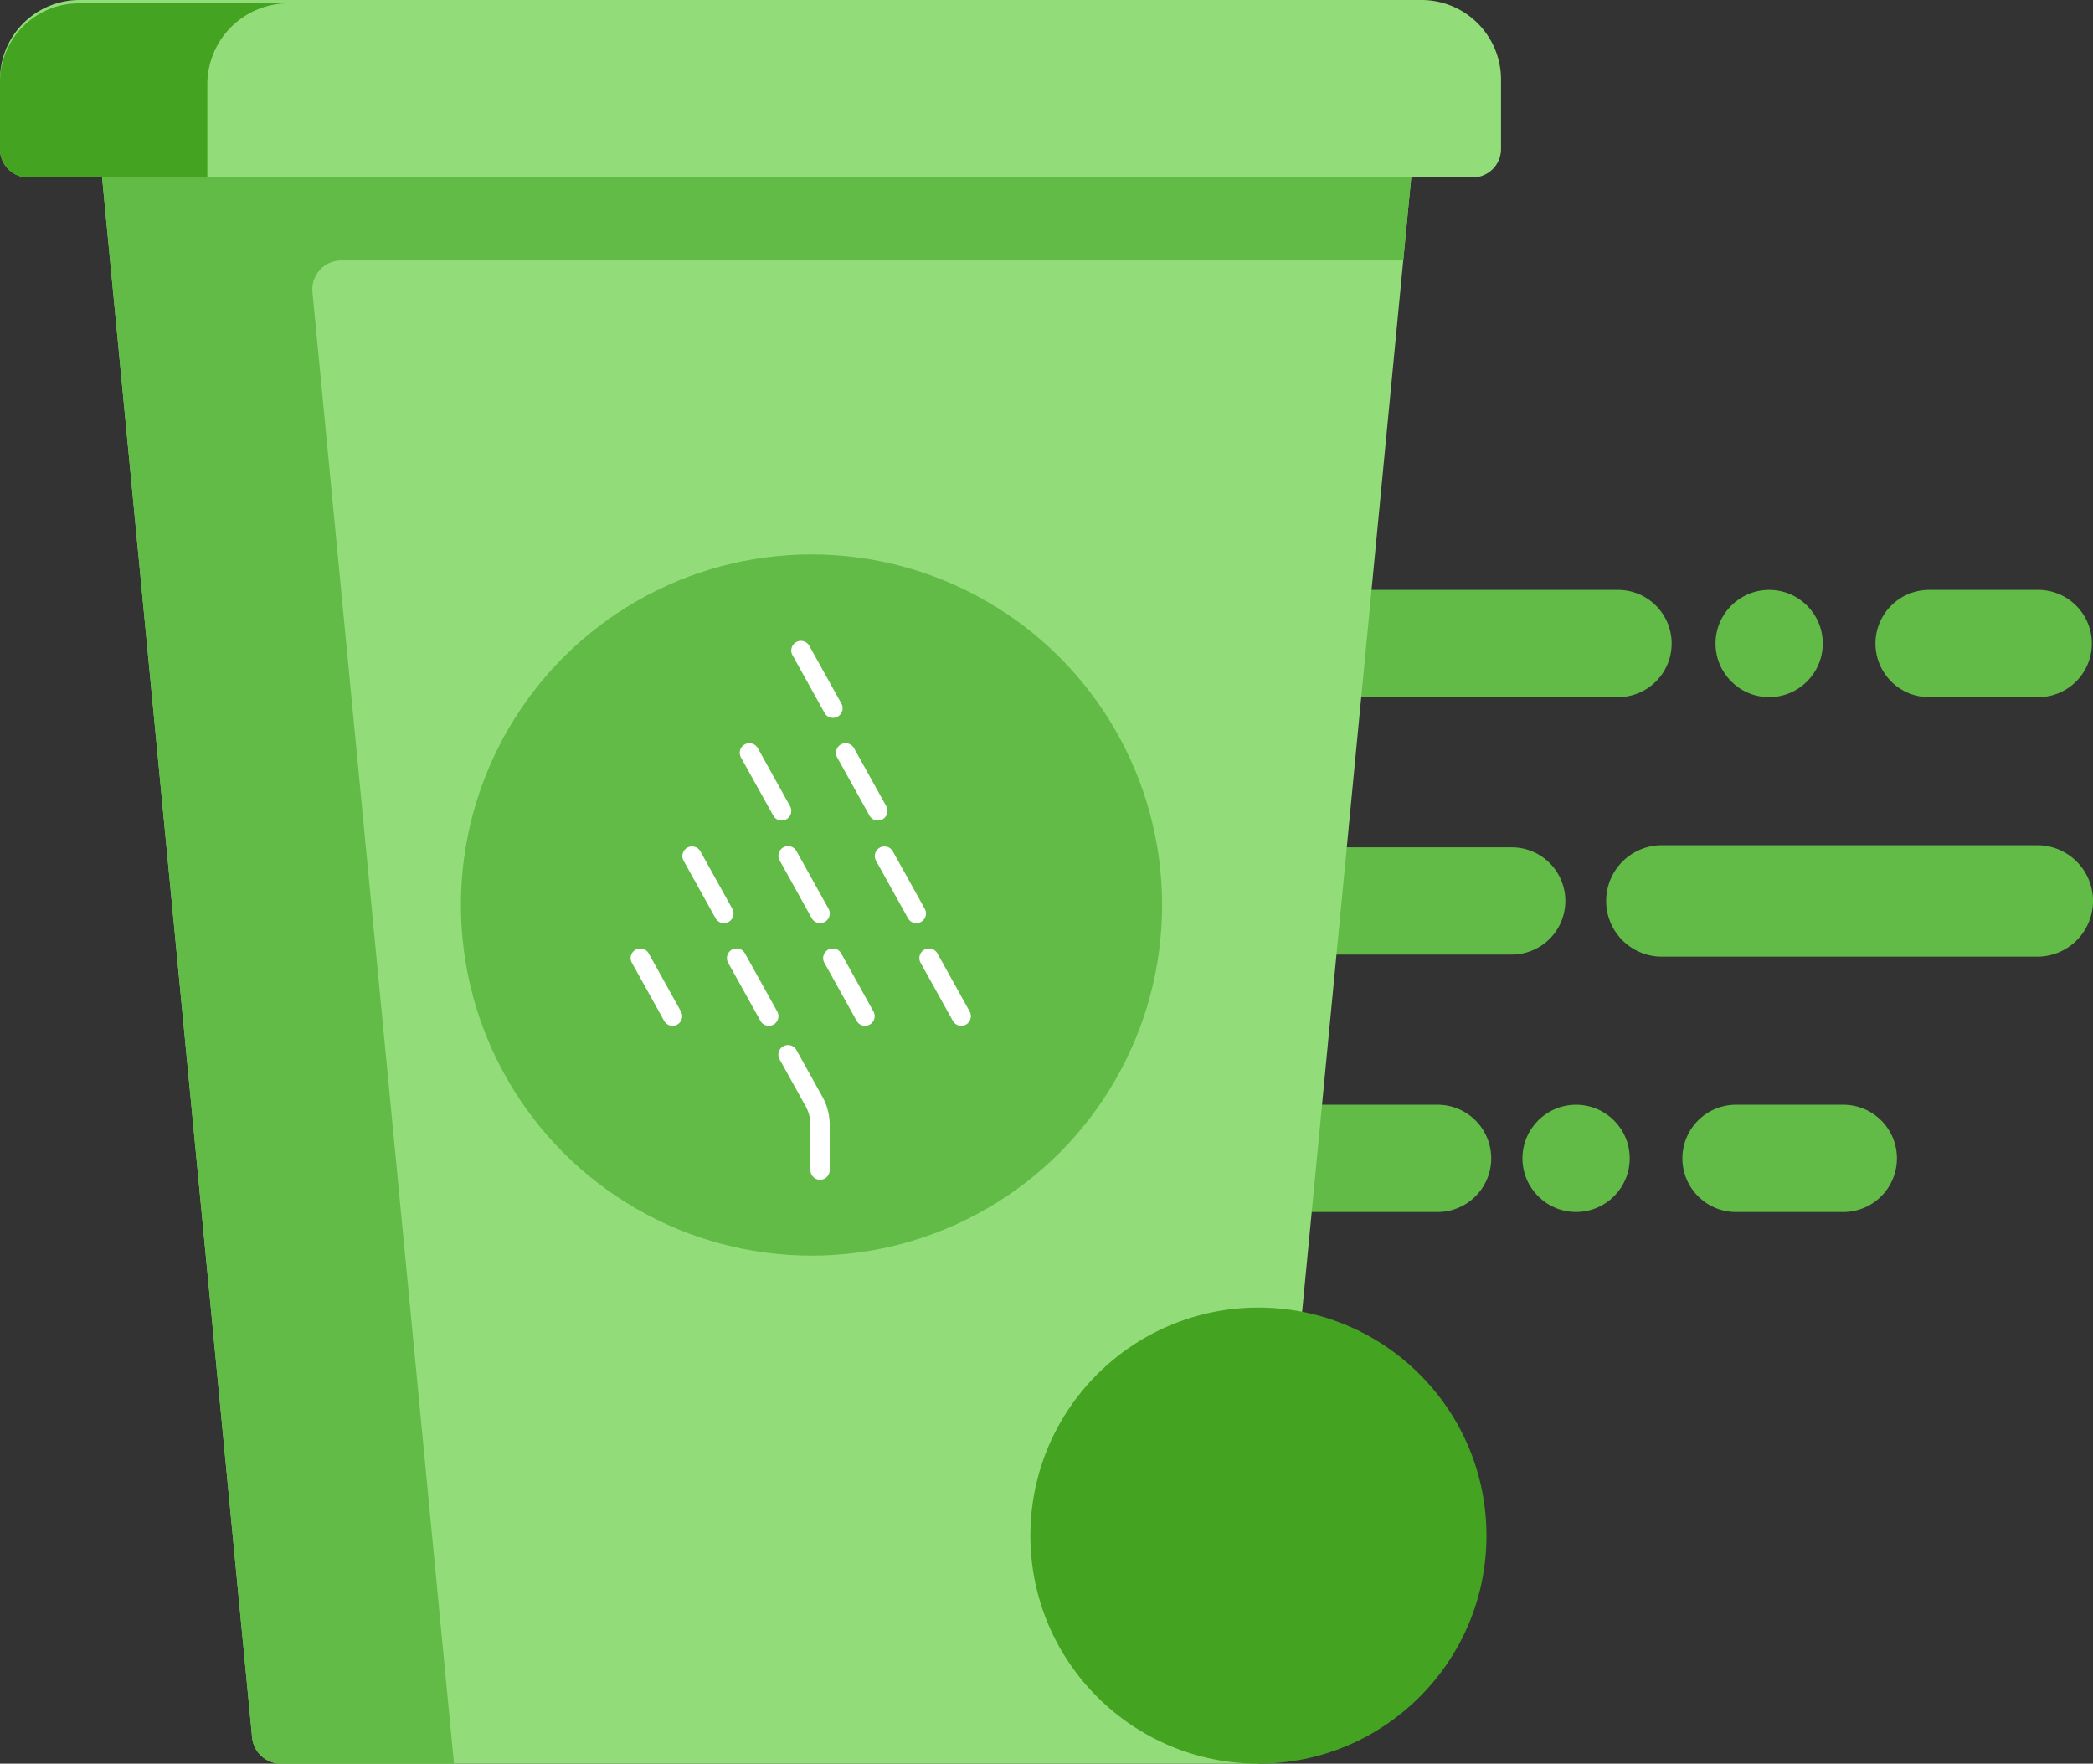<svg xmlns="http://www.w3.org/2000/svg" width="126.276" height="106.405" viewBox="0 0 126.276 106.405">
  <rect x="0" y="0" width="126.276" height="106.405" fill="#333333" stroke="none"/>
  <g id="Bin" transform="translate(-120.024 -272.147)">
    <g id="Group_1197" data-name="Group 1197">
      <g id="Group_1191" data-name="Group 1191">
        <path id="Path_4535" data-name="Path 4535" d="M217.7,314.208h-24.59a3.236,3.236,0,0,1,0-6.471H217.7a3.236,3.236,0,0,1,0,6.471Z" fill="#62bb46"/>
      </g>
      <g id="Group_1192" data-name="Group 1192">
        <path id="Path_4536" data-name="Path 4536" d="M206.7,345.269H182.112a3.236,3.236,0,1,1,0-6.471H206.7a3.236,3.236,0,1,1,0,6.471Z" fill="#62bb46"/>
      </g>
      <g id="Group_1193" data-name="Group 1193">
        <path id="Path_4537" data-name="Path 4537" d="M211.231,329.738H186.642a3.235,3.235,0,1,1,0-6.47h24.589a3.235,3.235,0,1,1,0,6.47Z" fill="#62bb46"/>
      </g>
      <g id="Group_1194" data-name="Group 1194">
        <path id="Path_4538" data-name="Path 4538" d="M242.938,314.208h-6.47a3.236,3.236,0,1,1,0-6.471h6.47a3.236,3.236,0,1,1,0,6.471Z" fill="#62bb46"/>
      </g>
      <g id="Group_1195" data-name="Group 1195">
        <path id="Path_4539" data-name="Path 4539" d="M242.938,329.865H220.29a3.362,3.362,0,0,1,0-6.724h22.648a3.362,3.362,0,0,1,0,6.724Z" fill="#62bb46"/>
      </g>
      <path id="Path_4540" data-name="Path 4540" d="M195.962,378.552H136.979a1.751,1.751,0,0,1-1.744-1.583l-9.051-94.114,3.542-2.429h71.893l3.547,2.429Z" fill="#92dd7a"/>
      <path id="Path_4541" data-name="Path 4541" d="M210.584,276.988v4.135a1.717,1.717,0,0,1-1.7,1.733H121.723a1.718,1.718,0,0,1-1.7-1.733v-4.135a4.8,4.8,0,0,1,4.75-4.841h81.06A4.8,4.8,0,0,1,210.584,276.988Z" fill="#92dd7a"/>
      <path id="Path_4542" data-name="Path 4542" d="M137.426,272.347a4.894,4.894,0,0,0-4.893,4.894v5.615h-10.81a1.7,1.7,0,0,1-1.7-1.7V277.1a4.751,4.751,0,0,1,4.75-4.75Z" fill="#44a321"/>
      <path id="Path_4543" data-name="Path 4543" d="M204.686,287.859H140.619a1.751,1.751,0,0,0-1.743,1.918l8.539,88.775H136.977a1.752,1.752,0,0,1-1.743-1.584l-9.051-94.113h78.983Z" fill="#62bb46"/>
      <circle id="Ellipse_180" data-name="Ellipse 180" cx="13.759" cy="13.759" r="13.759" transform="translate(182.189 351.034)" fill="#44a321"/>
      <circle id="Ellipse_181" data-name="Ellipse 181" cx="3.235" cy="3.235" r="3.235" transform="translate(223.526 307.737)" fill="#62bb46"/>
      <g id="Group_1196" data-name="Group 1196">
        <path id="Path_4544" data-name="Path 4544" d="M231.291,345.269H224.82a3.236,3.236,0,1,1,0-6.471h6.471a3.236,3.236,0,0,1,0,6.471Z" fill="#62bb46"/>
      </g>
      <circle id="Ellipse_182" data-name="Ellipse 182" cx="3.235" cy="3.235" r="3.235" transform="translate(211.878 338.798)" fill="#62bb46"/>
    </g>
    <g id="Group_1210" data-name="Group 1210">
      <circle id="Ellipse_183" data-name="Ellipse 183" cx="21.153" cy="21.153" r="21.153" transform="translate(147.831 305.596)" fill="#62bb46"/>
      <g id="Group_1209" data-name="Group 1209">
        <g id="Group_1198" data-name="Group 1198">
          <path id="Path_4545" data-name="Path 4545" d="M160.6,334.036a.58.58,0,0,1-.508-.3l-1.935-3.483a.581.581,0,1,1,1.015-.564l1.935,3.483a.581.581,0,0,1-.225.79A.59.59,0,0,1,160.6,334.036Z" fill="#fff"/>
        </g>
        <g id="Group_1199" data-name="Group 1199">
          <path id="Path_4546" data-name="Path 4546" d="M166.409,334.036a.579.579,0,0,1-.508-.3l-1.936-3.483a.581.581,0,1,1,1.015-.564l1.935,3.483a.58.58,0,0,1-.506.863Z" fill="#fff"/>
        </g>
        <g id="Group_1200" data-name="Group 1200">
          <path id="Path_4547" data-name="Path 4547" d="M172.214,334.036a.58.58,0,0,1-.508-.3l-1.935-3.483a.581.581,0,1,1,1.015-.564l1.935,3.483a.581.581,0,0,1-.507.863Z" fill="#fff"/>
        </g>
        <g id="Group_1201" data-name="Group 1201">
          <path id="Path_4548" data-name="Path 4548" d="M178.019,334.036a.58.58,0,0,1-.508-.3l-1.935-3.483a.581.581,0,1,1,1.015-.564l1.935,3.483a.581.581,0,0,1-.225.79A.587.587,0,0,1,178.019,334.036Z" fill="#fff"/>
        </g>
        <g id="Group_1202" data-name="Group 1202">
          <path id="Path_4549" data-name="Path 4549" d="M163.7,327.843a.582.582,0,0,1-.508-.3l-1.935-3.484a.581.581,0,0,1,1.015-.564l1.935,3.484a.58.58,0,0,1-.507.862Z" fill="#fff"/>
        </g>
        <g id="Group_1203" data-name="Group 1203">
          <path id="Path_4550" data-name="Path 4550" d="M169.505,327.843a.582.582,0,0,1-.508-.3l-1.935-3.484a.58.58,0,1,1,1.014-.564l1.936,3.484a.581.581,0,0,1-.226.789A.572.572,0,0,1,169.505,327.843Z" fill="#fff"/>
        </g>
        <g id="Group_1204" data-name="Group 1204">
          <path id="Path_4551" data-name="Path 4551" d="M169.5,343.324a.58.58,0,0,1-.58-.58v-2.739a2.3,2.3,0,0,0-.289-1.114l-1.573-2.832a.58.58,0,1,1,1.014-.564l1.574,2.832a3.471,3.471,0,0,1,.435,1.678v2.739A.581.581,0,0,1,169.5,343.324Z" fill="#fff"/>
        </g>
        <g id="Group_1205" data-name="Group 1205">
          <path id="Path_4552" data-name="Path 4552" d="M175.31,327.843a.582.582,0,0,1-.508-.3l-1.935-3.484a.581.581,0,0,1,1.015-.564l1.935,3.484a.58.58,0,0,1-.507.862Z" fill="#fff"/>
        </g>
        <g id="Group_1206" data-name="Group 1206">
          <path id="Path_4553" data-name="Path 4553" d="M167.183,321.651a.579.579,0,0,1-.508-.3l-1.936-3.483a.581.581,0,1,1,1.015-.564l1.935,3.483a.58.58,0,0,1-.506.863Z" fill="#fff"/>
        </g>
        <g id="Group_1207" data-name="Group 1207">
          <path id="Path_4554" data-name="Path 4554" d="M172.988,321.651a.58.58,0,0,1-.508-.3l-1.935-3.483a.581.581,0,1,1,1.015-.564l1.935,3.483a.581.581,0,0,1-.507.863Z" fill="#fff"/>
        </g>
        <g id="Group_1208" data-name="Group 1208">
          <path id="Path_4555" data-name="Path 4555" d="M170.279,315.458a.58.58,0,0,1-.508-.3l-1.935-3.483a.58.58,0,1,1,1.014-.564l1.936,3.483a.581.581,0,0,1-.226.789A.572.572,0,0,1,170.279,315.458Z" fill="#fff"/>
        </g>
      </g>
    </g>
  </g>
</svg>
